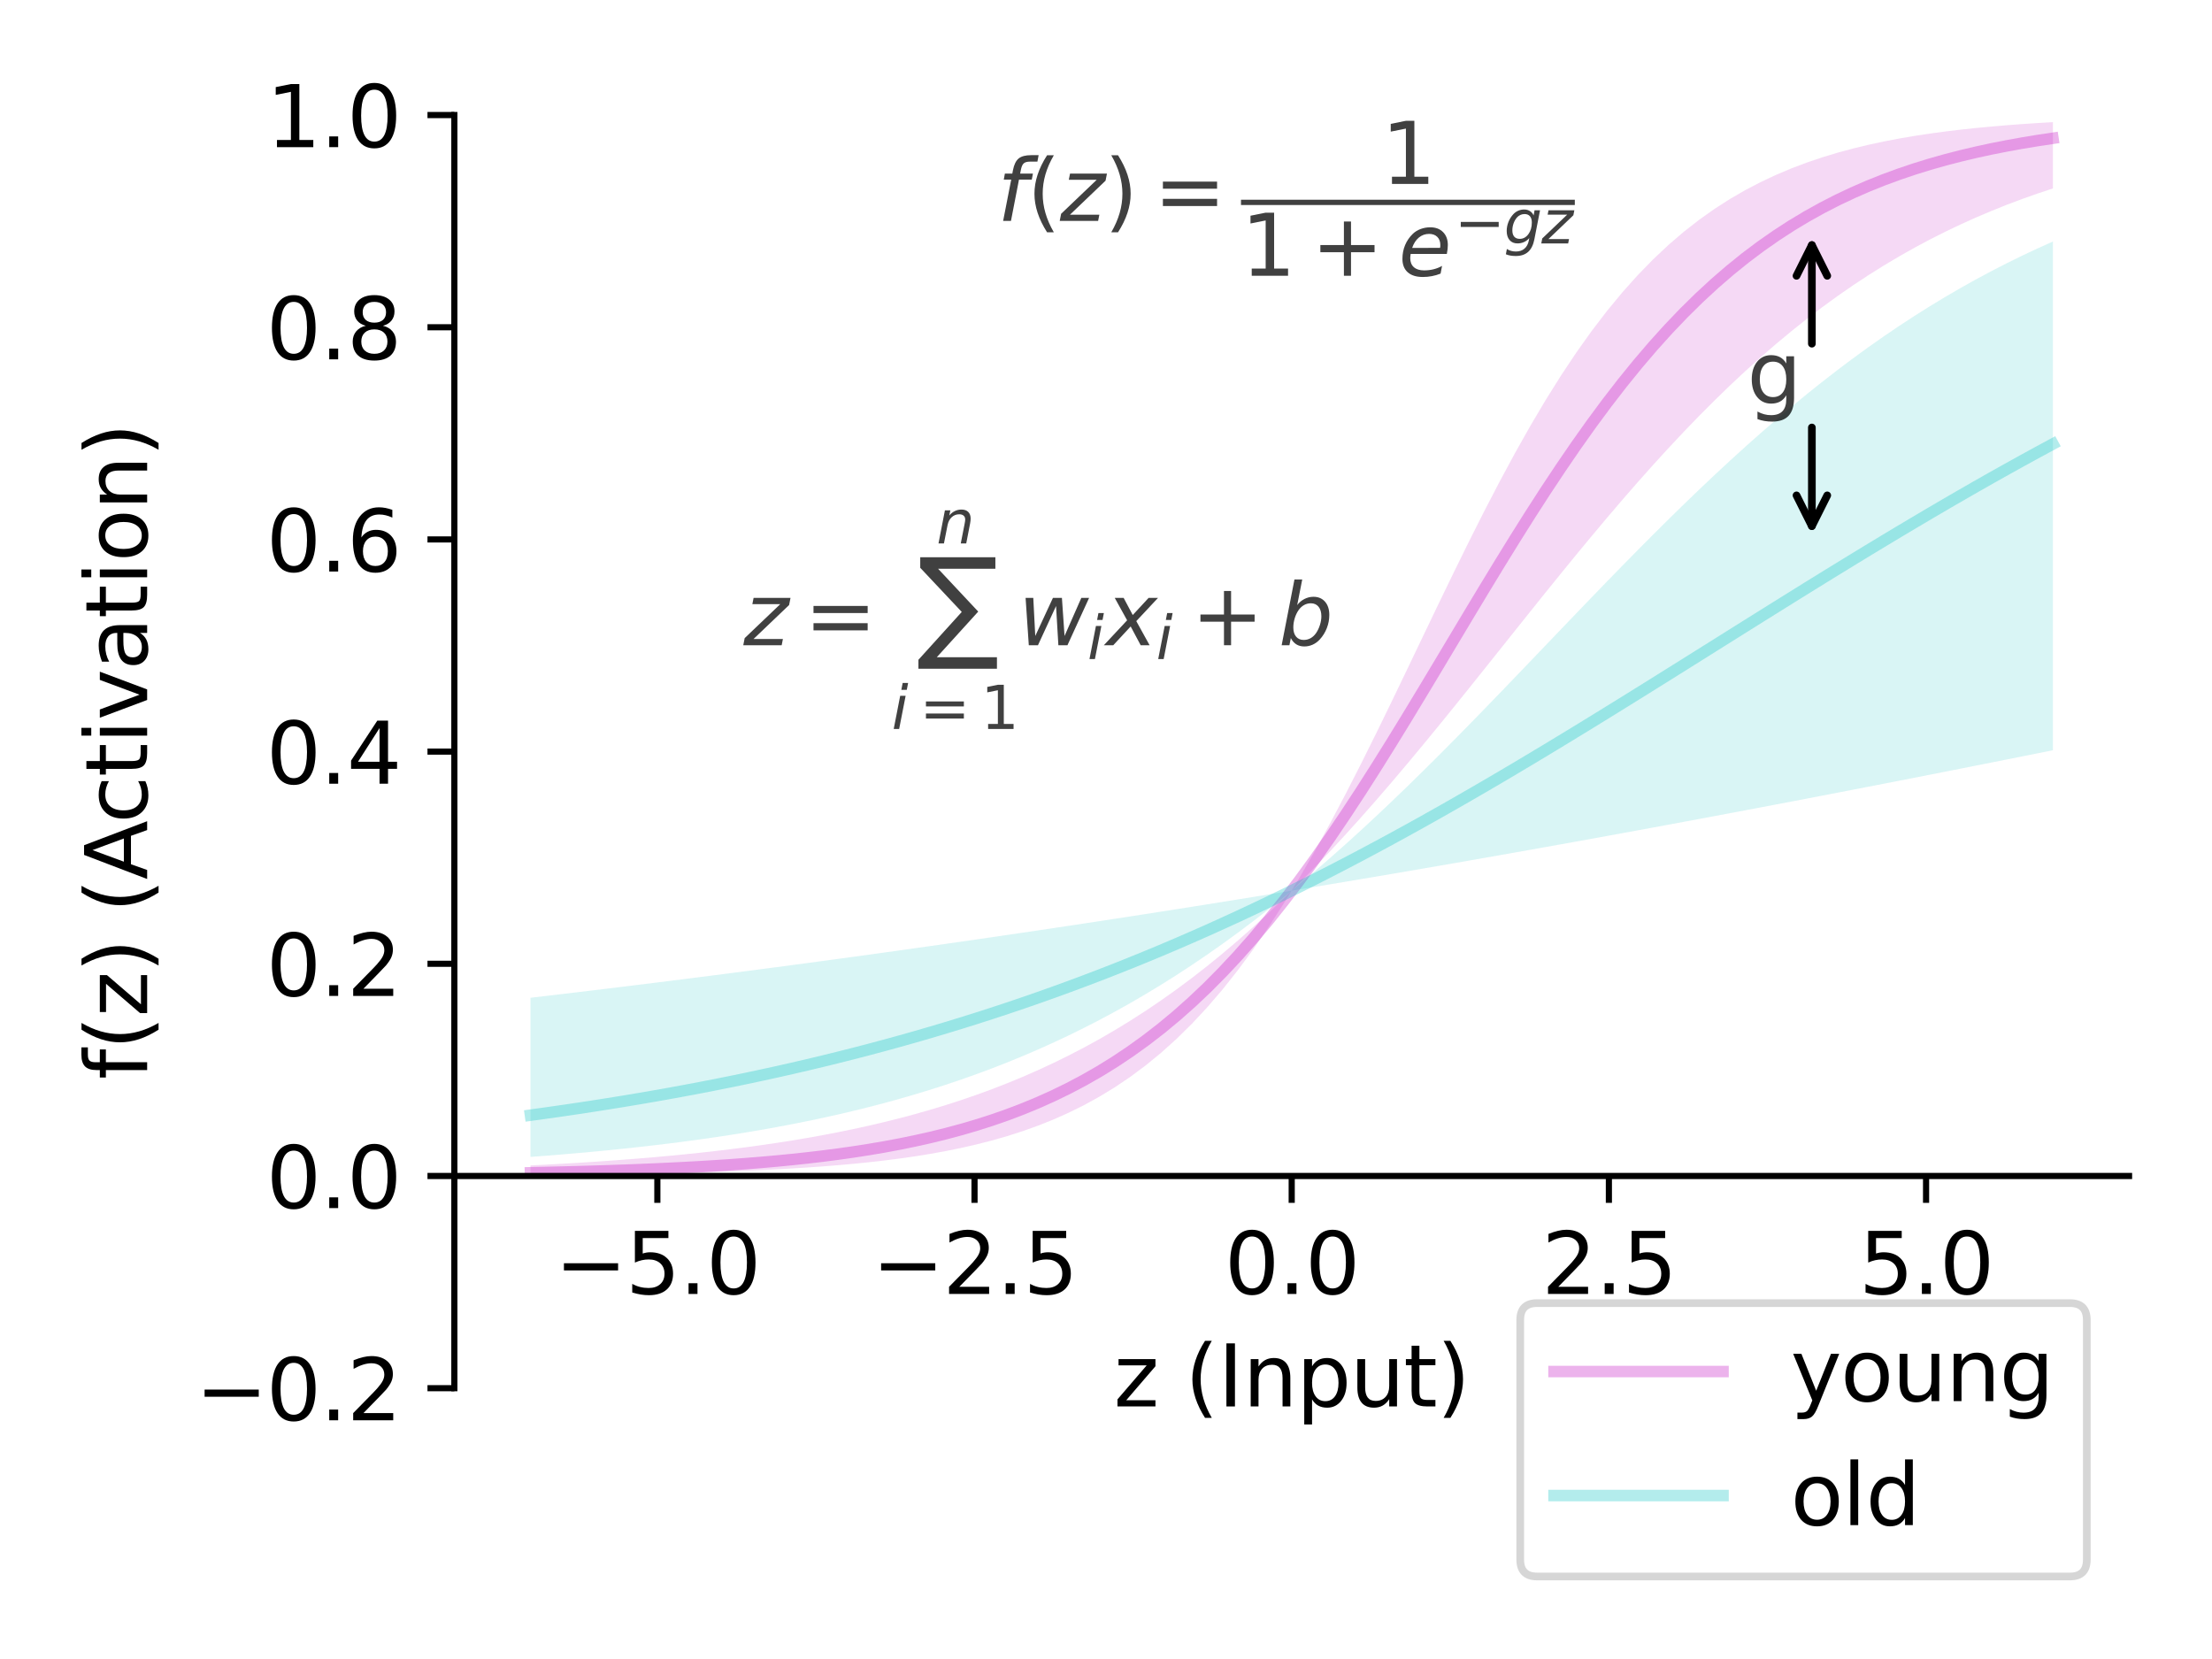 <?xml version="1.0" encoding="utf-8" standalone="no"?>
<!DOCTYPE svg PUBLIC "-//W3C//DTD SVG 1.1//EN"
  "http://www.w3.org/Graphics/SVG/1.1/DTD/svg11.dtd">
<svg xmlns:xlink="http://www.w3.org/1999/xlink" width="288pt" height="216pt" viewBox="0 0 288 216" xmlns="http://www.w3.org/2000/svg" version="1.1">
 <defs>
  <style type="text/css">*{stroke-linejoin: round; stroke-linecap: butt}</style>
 </defs>
 <g id="figure_1">
  <g id="patch_1">
   <path d="M 0 216 
L 288 216 
L 288 0 
L 0 0 
z
" style="fill: #ffffff"/>
  </g>
  <g id="axes_1">
   <g id="patch_2">
    <path d="M 59.157 180.74 
L 277.2 180.74 
L 277.2 14.979 
L 59.157 14.979 
z
" style="fill: #ffffff"/>
   </g>
   <g id="PolyCollection_1">
    <path d="M 69.068 151.739 
L 69.068 151.739 
L 71.07 151.636 
L 73.073 151.526 
L 75.075 151.408 
L 77.077 151.281 
L 79.079 151.144 
L 81.081 150.998 
L 83.084 150.841 
L 85.086 150.673 
L 87.088 150.492 
L 89.09 150.298 
L 91.093 150.091 
L 93.095 149.868 
L 95.097 149.629 
L 97.099 149.374 
L 99.102 149.1 
L 101.104 148.807 
L 103.106 148.493 
L 105.108 148.156 
L 107.11 147.797 
L 109.113 147.412 
L 111.115 147.001 
L 113.117 146.562 
L 115.119 146.093 
L 117.122 145.592 
L 119.124 145.058 
L 121.126 144.488 
L 123.128 143.881 
L 125.131 143.235 
L 127.133 142.546 
L 129.135 141.814 
L 131.137 141.037 
L 133.139 140.211 
L 135.142 139.334 
L 137.144 138.406 
L 139.146 137.422 
L 141.148 136.382 
L 143.151 135.283 
L 145.153 134.122 
L 147.155 132.899 
L 149.157 131.612 
L 151.16 130.258 
L 153.162 128.837 
L 155.164 127.347 
L 157.166 125.788 
L 159.168 124.159 
L 161.171 122.459 
L 163.173 120.69 
L 165.175 118.85 
L 167.177 116.943 
L 169.18 114.967 
L 171.182 112.927 
L 173.184 110.824 
L 175.186 108.66 
L 177.189 106.44 
L 179.191 104.166 
L 181.193 101.844 
L 183.195 99.478 
L 185.197 97.074 
L 187.2 94.636 
L 189.202 92.171 
L 191.204 89.685 
L 193.206 87.183 
L 195.209 84.674 
L 197.211 82.163 
L 199.213 79.657 
L 201.215 77.162 
L 203.218 74.686 
L 205.22 72.234 
L 207.222 69.812 
L 209.224 67.426 
L 211.226 65.081 
L 213.229 62.783 
L 215.231 60.536 
L 217.233 58.343 
L 219.235 56.209 
L 221.238 54.137 
L 223.24 52.129 
L 225.242 50.187 
L 227.244 48.314 
L 229.247 46.509 
L 231.249 44.775 
L 233.251 43.11 
L 235.253 41.516 
L 237.255 39.992 
L 239.258 38.536 
L 241.26 37.149 
L 243.262 35.829 
L 245.264 34.574 
L 247.267 33.382 
L 249.269 32.253 
L 251.271 31.183 
L 253.273 30.172 
L 255.276 29.216 
L 257.278 28.314 
L 259.28 27.463 
L 261.282 26.661 
L 263.284 25.906 
L 265.287 25.197 
L 267.289 24.53 
L 267.289 24.53 
L 267.289 15.904 
L 265.287 16.022 
L 263.284 16.155 
L 261.282 16.305 
L 259.28 16.474 
L 257.278 16.665 
L 255.276 16.879 
L 253.273 17.12 
L 251.271 17.391 
L 249.269 17.695 
L 247.267 18.038 
L 245.264 18.422 
L 243.262 18.853 
L 241.26 19.337 
L 239.258 19.878 
L 237.255 20.485 
L 235.253 21.162 
L 233.251 21.919 
L 231.249 22.763 
L 229.247 23.703 
L 227.244 24.747 
L 225.242 25.906 
L 223.24 27.19 
L 221.238 28.608 
L 219.235 30.172 
L 217.233 31.89 
L 215.231 33.772 
L 213.229 35.829 
L 211.226 38.066 
L 209.224 40.492 
L 207.222 43.11 
L 205.22 45.923 
L 203.218 48.931 
L 201.215 52.129 
L 199.213 55.512 
L 197.211 59.068 
L 195.209 62.783 
L 193.206 66.639 
L 191.204 70.615 
L 189.202 74.686 
L 187.2 78.824 
L 185.197 83 
L 183.195 87.183 
L 181.193 91.344 
L 179.191 95.452 
L 177.189 99.478 
L 175.186 103.398 
L 173.184 107.186 
L 171.182 110.824 
L 169.18 114.294 
L 167.177 117.586 
L 165.175 120.69 
L 163.173 123.6 
L 161.171 126.316 
L 159.168 128.837 
L 157.166 131.168 
L 155.164 133.314 
L 153.162 135.283 
L 151.16 137.082 
L 149.157 138.721 
L 147.155 140.211 
L 145.153 141.56 
L 143.151 142.78 
L 141.148 143.881 
L 139.146 144.872 
L 137.144 145.763 
L 135.142 146.562 
L 133.139 147.278 
L 131.137 147.919 
L 129.135 148.493 
L 127.133 149.004 
L 125.131 149.461 
L 123.128 149.868 
L 121.126 150.231 
L 119.124 150.554 
L 117.122 150.841 
L 115.119 151.097 
L 113.117 151.324 
L 111.115 151.526 
L 109.113 151.705 
L 107.11 151.865 
L 105.108 152.006 
L 103.106 152.131 
L 101.104 152.243 
L 99.102 152.342 
L 97.099 152.429 
L 95.097 152.507 
L 93.095 152.576 
L 91.093 152.637 
L 89.09 152.691 
L 87.088 152.739 
L 85.086 152.782 
L 83.084 152.82 
L 81.081 152.853 
L 79.079 152.883 
L 77.077 152.909 
L 75.075 152.932 
L 73.073 152.953 
L 71.07 152.971 
L 69.068 152.987 
z
" clip-path="url(#p36ad9285e4)" style="fill: #bf00bf; fill-opacity: 0.15"/>
   </g>
   <g id="PolyCollection_2">
    <path d="M 69.068 129.909 
L 69.068 129.909 
L 71.07 129.674 
L 73.073 129.437 
L 75.075 129.199 
L 77.077 128.958 
L 79.079 128.716 
L 81.081 128.471 
L 83.084 128.225 
L 85.086 127.976 
L 87.088 127.726 
L 89.09 127.474 
L 91.093 127.22 
L 93.095 126.964 
L 95.097 126.706 
L 97.099 126.446 
L 99.102 126.184 
L 101.104 125.921 
L 103.106 125.655 
L 105.108 125.387 
L 107.11 125.118 
L 109.113 124.846 
L 111.115 124.573 
L 113.117 124.297 
L 115.119 124.02 
L 117.122 123.741 
L 119.124 123.459 
L 121.126 123.176 
L 123.128 122.891 
L 125.131 122.604 
L 127.133 122.315 
L 129.135 122.023 
L 131.137 121.73 
L 133.139 121.436 
L 135.142 121.139 
L 137.144 120.84 
L 139.146 120.539 
L 141.148 120.236 
L 143.151 119.932 
L 145.153 119.625 
L 147.155 119.317 
L 149.157 119.006 
L 151.16 118.694 
L 153.162 118.38 
L 155.164 118.064 
L 157.166 117.746 
L 159.168 117.426 
L 161.171 117.104 
L 163.173 116.781 
L 165.175 116.455 
L 167.177 116.128 
L 169.18 115.798 
L 171.182 115.467 
L 173.184 115.135 
L 175.186 114.8 
L 177.189 114.463 
L 179.191 114.125 
L 181.193 113.785 
L 183.195 113.443 
L 185.197 113.099 
L 187.2 112.754 
L 189.202 112.407 
L 191.204 112.058 
L 193.206 111.707 
L 195.209 111.355 
L 197.211 111.001 
L 199.213 110.646 
L 201.215 110.288 
L 203.218 109.929 
L 205.22 109.569 
L 207.222 109.206 
L 209.224 108.843 
L 211.226 108.477 
L 213.229 108.11 
L 215.231 107.742 
L 217.233 107.371 
L 219.235 107 
L 221.238 106.627 
L 223.24 106.252 
L 225.242 105.876 
L 227.244 105.499 
L 229.247 105.12 
L 231.249 104.739 
L 233.251 104.358 
L 235.253 103.975 
L 237.255 103.59 
L 239.258 103.204 
L 241.26 102.817 
L 243.262 102.429 
L 245.264 102.04 
L 247.267 101.649 
L 249.269 101.257 
L 251.271 100.864 
L 253.273 100.469 
L 255.276 100.074 
L 257.278 99.677 
L 259.28 99.28 
L 261.282 98.881 
L 263.284 98.481 
L 265.287 98.08 
L 267.289 97.678 
L 267.289 97.678 
L 267.289 31.445 
L 265.287 32.345 
L 263.284 33.286 
L 261.282 34.27 
L 259.28 35.298 
L 257.278 36.371 
L 255.276 37.49 
L 253.273 38.655 
L 251.271 39.868 
L 249.269 41.128 
L 247.267 42.437 
L 245.264 43.795 
L 243.262 45.202 
L 241.26 46.657 
L 239.258 48.161 
L 237.255 49.713 
L 235.253 51.312 
L 233.251 52.958 
L 231.249 54.649 
L 229.247 56.385 
L 227.244 58.163 
L 225.242 59.982 
L 223.24 61.84 
L 221.238 63.735 
L 219.235 65.663 
L 217.233 67.623 
L 215.231 69.611 
L 213.229 71.625 
L 211.226 73.661 
L 209.224 75.715 
L 207.222 77.785 
L 205.22 79.865 
L 203.218 81.954 
L 201.215 84.046 
L 199.213 86.139 
L 197.211 88.227 
L 195.209 90.308 
L 193.206 92.377 
L 191.204 94.432 
L 189.202 96.467 
L 187.2 98.481 
L 185.197 100.469 
L 183.195 102.429 
L 181.193 104.358 
L 179.191 106.252 
L 177.189 108.11 
L 175.186 109.929 
L 173.184 111.707 
L 171.182 113.443 
L 169.18 115.135 
L 167.177 116.781 
L 165.175 118.38 
L 163.173 119.932 
L 161.171 121.436 
L 159.168 122.891 
L 157.166 124.297 
L 155.164 125.655 
L 153.162 126.964 
L 151.16 128.225 
L 149.157 129.437 
L 147.155 130.603 
L 145.153 131.722 
L 143.151 132.795 
L 141.148 133.823 
L 139.146 134.807 
L 137.144 135.748 
L 135.142 136.647 
L 133.139 137.506 
L 131.137 138.326 
L 129.135 139.107 
L 127.133 139.852 
L 125.131 140.561 
L 123.128 141.235 
L 121.126 141.877 
L 119.124 142.487 
L 117.122 143.066 
L 115.119 143.617 
L 113.117 144.139 
L 111.115 144.634 
L 109.113 145.104 
L 107.11 145.549 
L 105.108 145.971 
L 103.106 146.37 
L 101.104 146.749 
L 99.102 147.107 
L 97.099 147.445 
L 95.097 147.766 
L 93.095 148.069 
L 91.093 148.355 
L 89.09 148.626 
L 87.088 148.882 
L 85.086 149.123 
L 83.084 149.352 
L 81.081 149.567 
L 79.079 149.771 
L 77.077 149.963 
L 75.075 150.144 
L 73.073 150.315 
L 71.07 150.477 
L 69.068 150.629 
z
" clip-path="url(#p36ad9285e4)" style="fill: #00bfbf; fill-opacity: 0.15"/>
   </g>
   <g id="matplotlib.axis_1">
    <g id="xtick_1">
     <g id="line2d_1">
      <defs>
       <path id="mc93c0967cf" d="M 0 0 
L 0 3.5 
" style="stroke: #000000; stroke-width: 0.8"/>
      </defs>
      <g>
       <use xlink:href="#mc93c0967cf" x="85.586" y="153.113" style="stroke: #000000; stroke-width: 0.8"/>
      </g>
     </g>
     <g id="text_1">
      <!-- −5.0 -->
      <g transform="translate(72.231 168.472) scale(0.11 -0.11)">
       <defs>
        <path id="DejaVuSans-2212" d="M 678 2272 
L 4684 2272 
L 4684 1741 
L 678 1741 
L 678 2272 
z
" transform="scale(0.016)"/>
        <path id="DejaVuSans-35" d="M 691 4666 
L 3169 4666 
L 3169 4134 
L 1269 4134 
L 1269 2991 
Q 1406 3038 1543 3061 
Q 1681 3084 1819 3084 
Q 2600 3084 3056 2656 
Q 3513 2228 3513 1497 
Q 3513 744 3044 326 
Q 2575 -91 1722 -91 
Q 1428 -91 1123 -41 
Q 819 9 494 109 
L 494 744 
Q 775 591 1075 516 
Q 1375 441 1709 441 
Q 2250 441 2565 725 
Q 2881 1009 2881 1497 
Q 2881 1984 2565 2268 
Q 2250 2553 1709 2553 
Q 1456 2553 1204 2497 
Q 953 2441 691 2322 
L 691 4666 
z
" transform="scale(0.016)"/>
        <path id="DejaVuSans-2e" d="M 684 794 
L 1344 794 
L 1344 0 
L 684 0 
L 684 794 
z
" transform="scale(0.016)"/>
        <path id="DejaVuSans-30" d="M 2034 4250 
Q 1547 4250 1301 3770 
Q 1056 3291 1056 2328 
Q 1056 1369 1301 889 
Q 1547 409 2034 409 
Q 2525 409 2770 889 
Q 3016 1369 3016 2328 
Q 3016 3291 2770 3770 
Q 2525 4250 2034 4250 
z
M 2034 4750 
Q 2819 4750 3233 4129 
Q 3647 3509 3647 2328 
Q 3647 1150 3233 529 
Q 2819 -91 2034 -91 
Q 1250 -91 836 529 
Q 422 1150 422 2328 
Q 422 3509 836 4129 
Q 1250 4750 2034 4750 
z
" transform="scale(0.016)"/>
       </defs>
       <use xlink:href="#DejaVuSans-2212"/>
       <use xlink:href="#DejaVuSans-35" x="83.789"/>
       <use xlink:href="#DejaVuSans-2e" x="147.412"/>
       <use xlink:href="#DejaVuSans-30" x="179.199"/>
      </g>
     </g>
    </g>
    <g id="xtick_2">
     <g id="line2d_2">
      <g>
       <use xlink:href="#mc93c0967cf" x="126.882" y="153.113" style="stroke: #000000; stroke-width: 0.8"/>
      </g>
     </g>
     <g id="text_2">
      <!-- −2.5 -->
      <g transform="translate(113.527 168.472) scale(0.11 -0.11)">
       <defs>
        <path id="DejaVuSans-32" d="M 1228 531 
L 3431 531 
L 3431 0 
L 469 0 
L 469 531 
Q 828 903 1448 1529 
Q 2069 2156 2228 2338 
Q 2531 2678 2651 2914 
Q 2772 3150 2772 3378 
Q 2772 3750 2511 3984 
Q 2250 4219 1831 4219 
Q 1534 4219 1204 4116 
Q 875 4013 500 3803 
L 500 4441 
Q 881 4594 1212 4672 
Q 1544 4750 1819 4750 
Q 2544 4750 2975 4387 
Q 3406 4025 3406 3419 
Q 3406 3131 3298 2873 
Q 3191 2616 2906 2266 
Q 2828 2175 2409 1742 
Q 1991 1309 1228 531 
z
" transform="scale(0.016)"/>
       </defs>
       <use xlink:href="#DejaVuSans-2212"/>
       <use xlink:href="#DejaVuSans-32" x="83.789"/>
       <use xlink:href="#DejaVuSans-2e" x="147.412"/>
       <use xlink:href="#DejaVuSans-35" x="179.199"/>
      </g>
     </g>
    </g>
    <g id="xtick_3">
     <g id="line2d_3">
      <g>
       <use xlink:href="#mc93c0967cf" x="168.179" y="153.113" style="stroke: #000000; stroke-width: 0.8"/>
      </g>
     </g>
     <g id="text_3">
      <!-- 0.0 -->
      <g transform="translate(159.432 168.472) scale(0.11 -0.11)">
       <use xlink:href="#DejaVuSans-30"/>
       <use xlink:href="#DejaVuSans-2e" x="63.623"/>
       <use xlink:href="#DejaVuSans-30" x="95.41"/>
      </g>
     </g>
    </g>
    <g id="xtick_4">
     <g id="line2d_4">
      <g>
       <use xlink:href="#mc93c0967cf" x="209.475" y="153.113" style="stroke: #000000; stroke-width: 0.8"/>
      </g>
     </g>
     <g id="text_4">
      <!-- 2.5 -->
      <g transform="translate(200.728 168.472) scale(0.11 -0.11)">
       <use xlink:href="#DejaVuSans-32"/>
       <use xlink:href="#DejaVuSans-2e" x="63.623"/>
       <use xlink:href="#DejaVuSans-35" x="95.41"/>
      </g>
     </g>
    </g>
    <g id="xtick_5">
     <g id="line2d_5">
      <g>
       <use xlink:href="#mc93c0967cf" x="250.771" y="153.113" style="stroke: #000000; stroke-width: 0.8"/>
      </g>
     </g>
     <g id="text_5">
      <!-- 5.0 -->
      <g transform="translate(242.024 168.472) scale(0.11 -0.11)">
       <use xlink:href="#DejaVuSans-35"/>
       <use xlink:href="#DejaVuSans-2e" x="63.623"/>
       <use xlink:href="#DejaVuSans-30" x="95.41"/>
      </g>
     </g>
    </g>
    <g id="text_6">
     <!-- z (Input) -->
     <g transform="translate(145.011 183.118) scale(0.11 -0.11)">
      <defs>
       <path id="DejaVuSans-7a" d="M 353 3500 
L 3084 3500 
L 3084 2975 
L 922 459 
L 3084 459 
L 3084 0 
L 275 0 
L 275 525 
L 2438 3041 
L 353 3041 
L 353 3500 
z
" transform="scale(0.016)"/>
       <path id="DejaVuSans-20" transform="scale(0.016)"/>
       <path id="DejaVuSans-28" d="M 1984 4856 
Q 1566 4138 1362 3434 
Q 1159 2731 1159 2009 
Q 1159 1288 1364 580 
Q 1569 -128 1984 -844 
L 1484 -844 
Q 1016 -109 783 600 
Q 550 1309 550 2009 
Q 550 2706 781 3412 
Q 1013 4119 1484 4856 
L 1984 4856 
z
" transform="scale(0.016)"/>
       <path id="DejaVuSans-49" d="M 628 4666 
L 1259 4666 
L 1259 0 
L 628 0 
L 628 4666 
z
" transform="scale(0.016)"/>
       <path id="DejaVuSans-6e" d="M 3513 2113 
L 3513 0 
L 2938 0 
L 2938 2094 
Q 2938 2591 2744 2837 
Q 2550 3084 2163 3084 
Q 1697 3084 1428 2787 
Q 1159 2491 1159 1978 
L 1159 0 
L 581 0 
L 581 3500 
L 1159 3500 
L 1159 2956 
Q 1366 3272 1645 3428 
Q 1925 3584 2291 3584 
Q 2894 3584 3203 3211 
Q 3513 2838 3513 2113 
z
" transform="scale(0.016)"/>
       <path id="DejaVuSans-70" d="M 1159 525 
L 1159 -1331 
L 581 -1331 
L 581 3500 
L 1159 3500 
L 1159 2969 
Q 1341 3281 1617 3432 
Q 1894 3584 2278 3584 
Q 2916 3584 3314 3078 
Q 3713 2572 3713 1747 
Q 3713 922 3314 415 
Q 2916 -91 2278 -91 
Q 1894 -91 1617 61 
Q 1341 213 1159 525 
z
M 3116 1747 
Q 3116 2381 2855 2742 
Q 2594 3103 2138 3103 
Q 1681 3103 1420 2742 
Q 1159 2381 1159 1747 
Q 1159 1113 1420 752 
Q 1681 391 2138 391 
Q 2594 391 2855 752 
Q 3116 1113 3116 1747 
z
" transform="scale(0.016)"/>
       <path id="DejaVuSans-75" d="M 544 1381 
L 544 3500 
L 1119 3500 
L 1119 1403 
Q 1119 906 1312 657 
Q 1506 409 1894 409 
Q 2359 409 2629 706 
Q 2900 1003 2900 1516 
L 2900 3500 
L 3475 3500 
L 3475 0 
L 2900 0 
L 2900 538 
Q 2691 219 2414 64 
Q 2138 -91 1772 -91 
Q 1169 -91 856 284 
Q 544 659 544 1381 
z
M 1991 3584 
L 1991 3584 
z
" transform="scale(0.016)"/>
       <path id="DejaVuSans-74" d="M 1172 4494 
L 1172 3500 
L 2356 3500 
L 2356 3053 
L 1172 3053 
L 1172 1153 
Q 1172 725 1289 603 
Q 1406 481 1766 481 
L 2356 481 
L 2356 0 
L 1766 0 
Q 1100 0 847 248 
Q 594 497 594 1153 
L 594 3053 
L 172 3053 
L 172 3500 
L 594 3500 
L 594 4494 
L 1172 4494 
z
" transform="scale(0.016)"/>
       <path id="DejaVuSans-29" d="M 513 4856 
L 1013 4856 
Q 1481 4119 1714 3412 
Q 1947 2706 1947 2009 
Q 1947 1309 1714 600 
Q 1481 -109 1013 -844 
L 513 -844 
Q 928 -128 1133 580 
Q 1338 1288 1338 2009 
Q 1338 2731 1133 3434 
Q 928 4138 513 4856 
z
" transform="scale(0.016)"/>
      </defs>
      <use xlink:href="#DejaVuSans-7a"/>
      <use xlink:href="#DejaVuSans-20" x="52.49"/>
      <use xlink:href="#DejaVuSans-28" x="84.277"/>
      <use xlink:href="#DejaVuSans-49" x="123.291"/>
      <use xlink:href="#DejaVuSans-6e" x="152.783"/>
      <use xlink:href="#DejaVuSans-70" x="216.162"/>
      <use xlink:href="#DejaVuSans-75" x="279.639"/>
      <use xlink:href="#DejaVuSans-74" x="343.018"/>
      <use xlink:href="#DejaVuSans-29" x="382.227"/>
     </g>
    </g>
   </g>
   <g id="matplotlib.axis_2">
    <g id="ytick_1">
     <g id="line2d_6">
      <defs>
       <path id="mfae9952bb8" d="M 0 0 
L -3.5 0 
" style="stroke: #000000; stroke-width: 0.8"/>
      </defs>
      <g>
       <use xlink:href="#mfae9952bb8" x="59.157" y="180.74" style="stroke: #000000; stroke-width: 0.8"/>
      </g>
     </g>
     <g id="text_7">
      <!-- −0.2 -->
      <g transform="translate(25.446 184.919) scale(0.11 -0.11)">
       <use xlink:href="#DejaVuSans-2212"/>
       <use xlink:href="#DejaVuSans-30" x="83.789"/>
       <use xlink:href="#DejaVuSans-2e" x="147.412"/>
       <use xlink:href="#DejaVuSans-32" x="179.199"/>
      </g>
     </g>
    </g>
    <g id="ytick_2">
     <g id="line2d_7">
      <g>
       <use xlink:href="#mfae9952bb8" x="59.157" y="153.113" style="stroke: #000000; stroke-width: 0.8"/>
      </g>
     </g>
     <g id="text_8">
      <!-- 0.0 -->
      <g transform="translate(34.664 157.292) scale(0.11 -0.11)">
       <use xlink:href="#DejaVuSans-30"/>
       <use xlink:href="#DejaVuSans-2e" x="63.623"/>
       <use xlink:href="#DejaVuSans-30" x="95.41"/>
      </g>
     </g>
    </g>
    <g id="ytick_3">
     <g id="line2d_8">
      <g>
       <use xlink:href="#mfae9952bb8" x="59.157" y="125.486" style="stroke: #000000; stroke-width: 0.8"/>
      </g>
     </g>
     <g id="text_9">
      <!-- 0.2 -->
      <g transform="translate(34.664 129.666) scale(0.11 -0.11)">
       <use xlink:href="#DejaVuSans-30"/>
       <use xlink:href="#DejaVuSans-2e" x="63.623"/>
       <use xlink:href="#DejaVuSans-32" x="95.41"/>
      </g>
     </g>
    </g>
    <g id="ytick_4">
     <g id="line2d_9">
      <g>
       <use xlink:href="#mfae9952bb8" x="59.157" y="97.86" style="stroke: #000000; stroke-width: 0.8"/>
      </g>
     </g>
     <g id="text_10">
      <!-- 0.4 -->
      <g transform="translate(34.664 102.039) scale(0.11 -0.11)">
       <defs>
        <path id="DejaVuSans-34" d="M 2419 4116 
L 825 1625 
L 2419 1625 
L 2419 4116 
z
M 2253 4666 
L 3047 4666 
L 3047 1625 
L 3713 1625 
L 3713 1100 
L 3047 1100 
L 3047 0 
L 2419 0 
L 2419 1100 
L 313 1100 
L 313 1709 
L 2253 4666 
z
" transform="scale(0.016)"/>
       </defs>
       <use xlink:href="#DejaVuSans-30"/>
       <use xlink:href="#DejaVuSans-2e" x="63.623"/>
       <use xlink:href="#DejaVuSans-34" x="95.41"/>
      </g>
     </g>
    </g>
    <g id="ytick_5">
     <g id="line2d_10">
      <g>
       <use xlink:href="#mfae9952bb8" x="59.157" y="70.233" style="stroke: #000000; stroke-width: 0.8"/>
      </g>
     </g>
     <g id="text_11">
      <!-- 0.6 -->
      <g transform="translate(34.664 74.412) scale(0.11 -0.11)">
       <defs>
        <path id="DejaVuSans-36" d="M 2113 2584 
Q 1688 2584 1439 2293 
Q 1191 2003 1191 1497 
Q 1191 994 1439 701 
Q 1688 409 2113 409 
Q 2538 409 2786 701 
Q 3034 994 3034 1497 
Q 3034 2003 2786 2293 
Q 2538 2584 2113 2584 
z
M 3366 4563 
L 3366 3988 
Q 3128 4100 2886 4159 
Q 2644 4219 2406 4219 
Q 1781 4219 1451 3797 
Q 1122 3375 1075 2522 
Q 1259 2794 1537 2939 
Q 1816 3084 2150 3084 
Q 2853 3084 3261 2657 
Q 3669 2231 3669 1497 
Q 3669 778 3244 343 
Q 2819 -91 2113 -91 
Q 1303 -91 875 529 
Q 447 1150 447 2328 
Q 447 3434 972 4092 
Q 1497 4750 2381 4750 
Q 2619 4750 2861 4703 
Q 3103 4656 3366 4563 
z
" transform="scale(0.016)"/>
       </defs>
       <use xlink:href="#DejaVuSans-30"/>
       <use xlink:href="#DejaVuSans-2e" x="63.623"/>
       <use xlink:href="#DejaVuSans-36" x="95.41"/>
      </g>
     </g>
    </g>
    <g id="ytick_6">
     <g id="line2d_11">
      <g>
       <use xlink:href="#mfae9952bb8" x="59.157" y="42.606" style="stroke: #000000; stroke-width: 0.8"/>
      </g>
     </g>
     <g id="text_12">
      <!-- 0.8 -->
      <g transform="translate(34.664 46.785) scale(0.11 -0.11)">
       <defs>
        <path id="DejaVuSans-38" d="M 2034 2216 
Q 1584 2216 1326 1975 
Q 1069 1734 1069 1313 
Q 1069 891 1326 650 
Q 1584 409 2034 409 
Q 2484 409 2743 651 
Q 3003 894 3003 1313 
Q 3003 1734 2745 1975 
Q 2488 2216 2034 2216 
z
M 1403 2484 
Q 997 2584 770 2862 
Q 544 3141 544 3541 
Q 544 4100 942 4425 
Q 1341 4750 2034 4750 
Q 2731 4750 3128 4425 
Q 3525 4100 3525 3541 
Q 3525 3141 3298 2862 
Q 3072 2584 2669 2484 
Q 3125 2378 3379 2068 
Q 3634 1759 3634 1313 
Q 3634 634 3220 271 
Q 2806 -91 2034 -91 
Q 1263 -91 848 271 
Q 434 634 434 1313 
Q 434 1759 690 2068 
Q 947 2378 1403 2484 
z
M 1172 3481 
Q 1172 3119 1398 2916 
Q 1625 2713 2034 2713 
Q 2441 2713 2670 2916 
Q 2900 3119 2900 3481 
Q 2900 3844 2670 4047 
Q 2441 4250 2034 4250 
Q 1625 4250 1398 4047 
Q 1172 3844 1172 3481 
z
" transform="scale(0.016)"/>
       </defs>
       <use xlink:href="#DejaVuSans-30"/>
       <use xlink:href="#DejaVuSans-2e" x="63.623"/>
       <use xlink:href="#DejaVuSans-38" x="95.41"/>
      </g>
     </g>
    </g>
    <g id="ytick_7">
     <g id="line2d_12">
      <g>
       <use xlink:href="#mfae9952bb8" x="59.157" y="14.979" style="stroke: #000000; stroke-width: 0.8"/>
      </g>
     </g>
     <g id="text_13">
      <!-- 1.0 -->
      <g transform="translate(34.664 19.158) scale(0.11 -0.11)">
       <defs>
        <path id="DejaVuSans-31" d="M 794 531 
L 1825 531 
L 1825 4091 
L 703 3866 
L 703 4441 
L 1819 4666 
L 2450 4666 
L 2450 531 
L 3481 531 
L 3481 0 
L 794 0 
L 794 531 
z
" transform="scale(0.016)"/>
       </defs>
       <use xlink:href="#DejaVuSans-31"/>
       <use xlink:href="#DejaVuSans-2e" x="63.623"/>
       <use xlink:href="#DejaVuSans-30" x="95.41"/>
      </g>
     </g>
    </g>
    <g id="text_14">
     <!-- f(z) (Activation) -->
     <g transform="translate(19.158 140.549) rotate(-90) scale(0.11 -0.11)">
      <defs>
       <path id="DejaVuSans-66" d="M 2375 4863 
L 2375 4384 
L 1825 4384 
Q 1516 4384 1395 4259 
Q 1275 4134 1275 3809 
L 1275 3500 
L 2222 3500 
L 2222 3053 
L 1275 3053 
L 1275 0 
L 697 0 
L 697 3053 
L 147 3053 
L 147 3500 
L 697 3500 
L 697 3744 
Q 697 4328 969 4595 
Q 1241 4863 1831 4863 
L 2375 4863 
z
" transform="scale(0.016)"/>
       <path id="DejaVuSans-41" d="M 2188 4044 
L 1331 1722 
L 3047 1722 
L 2188 4044 
z
M 1831 4666 
L 2547 4666 
L 4325 0 
L 3669 0 
L 3244 1197 
L 1141 1197 
L 716 0 
L 50 0 
L 1831 4666 
z
" transform="scale(0.016)"/>
       <path id="DejaVuSans-63" d="M 3122 3366 
L 3122 2828 
Q 2878 2963 2633 3030 
Q 2388 3097 2138 3097 
Q 1578 3097 1268 2742 
Q 959 2388 959 1747 
Q 959 1106 1268 751 
Q 1578 397 2138 397 
Q 2388 397 2633 464 
Q 2878 531 3122 666 
L 3122 134 
Q 2881 22 2623 -34 
Q 2366 -91 2075 -91 
Q 1284 -91 818 406 
Q 353 903 353 1747 
Q 353 2603 823 3093 
Q 1294 3584 2113 3584 
Q 2378 3584 2631 3529 
Q 2884 3475 3122 3366 
z
" transform="scale(0.016)"/>
       <path id="DejaVuSans-69" d="M 603 3500 
L 1178 3500 
L 1178 0 
L 603 0 
L 603 3500 
z
M 603 4863 
L 1178 4863 
L 1178 4134 
L 603 4134 
L 603 4863 
z
" transform="scale(0.016)"/>
       <path id="DejaVuSans-76" d="M 191 3500 
L 800 3500 
L 1894 563 
L 2988 3500 
L 3597 3500 
L 2284 0 
L 1503 0 
L 191 3500 
z
" transform="scale(0.016)"/>
       <path id="DejaVuSans-61" d="M 2194 1759 
Q 1497 1759 1228 1600 
Q 959 1441 959 1056 
Q 959 750 1161 570 
Q 1363 391 1709 391 
Q 2188 391 2477 730 
Q 2766 1069 2766 1631 
L 2766 1759 
L 2194 1759 
z
M 3341 1997 
L 3341 0 
L 2766 0 
L 2766 531 
Q 2569 213 2275 61 
Q 1981 -91 1556 -91 
Q 1019 -91 701 211 
Q 384 513 384 1019 
Q 384 1609 779 1909 
Q 1175 2209 1959 2209 
L 2766 2209 
L 2766 2266 
Q 2766 2663 2505 2880 
Q 2244 3097 1772 3097 
Q 1472 3097 1187 3025 
Q 903 2953 641 2809 
L 641 3341 
Q 956 3463 1253 3523 
Q 1550 3584 1831 3584 
Q 2591 3584 2966 3190 
Q 3341 2797 3341 1997 
z
" transform="scale(0.016)"/>
       <path id="DejaVuSans-6f" d="M 1959 3097 
Q 1497 3097 1228 2736 
Q 959 2375 959 1747 
Q 959 1119 1226 758 
Q 1494 397 1959 397 
Q 2419 397 2687 759 
Q 2956 1122 2956 1747 
Q 2956 2369 2687 2733 
Q 2419 3097 1959 3097 
z
M 1959 3584 
Q 2709 3584 3137 3096 
Q 3566 2609 3566 1747 
Q 3566 888 3137 398 
Q 2709 -91 1959 -91 
Q 1206 -91 779 398 
Q 353 888 353 1747 
Q 353 2609 779 3096 
Q 1206 3584 1959 3584 
z
" transform="scale(0.016)"/>
      </defs>
      <use xlink:href="#DejaVuSans-66"/>
      <use xlink:href="#DejaVuSans-28" x="35.205"/>
      <use xlink:href="#DejaVuSans-7a" x="74.219"/>
      <use xlink:href="#DejaVuSans-29" x="126.709"/>
      <use xlink:href="#DejaVuSans-20" x="165.723"/>
      <use xlink:href="#DejaVuSans-28" x="197.51"/>
      <use xlink:href="#DejaVuSans-41" x="236.523"/>
      <use xlink:href="#DejaVuSans-63" x="303.182"/>
      <use xlink:href="#DejaVuSans-74" x="358.162"/>
      <use xlink:href="#DejaVuSans-69" x="397.371"/>
      <use xlink:href="#DejaVuSans-76" x="425.154"/>
      <use xlink:href="#DejaVuSans-61" x="484.334"/>
      <use xlink:href="#DejaVuSans-74" x="545.613"/>
      <use xlink:href="#DejaVuSans-69" x="584.822"/>
      <use xlink:href="#DejaVuSans-6f" x="612.605"/>
      <use xlink:href="#DejaVuSans-6e" x="673.787"/>
      <use xlink:href="#DejaVuSans-29" x="737.166"/>
     </g>
    </g>
   </g>
   <g id="line2d_13">
    <path d="M 69.068 152.696 
L 71.07 152.654 
L 73.073 152.607 
L 75.075 152.556 
L 77.077 152.5 
L 79.079 152.437 
L 81.081 152.369 
L 83.084 152.294 
L 85.086 152.211 
L 87.088 152.12 
L 89.09 152.019 
L 91.093 151.909 
L 93.095 151.787 
L 95.097 151.654 
L 97.099 151.507 
L 99.102 151.345 
L 101.104 151.168 
L 103.106 150.973 
L 105.108 150.758 
L 107.11 150.523 
L 109.113 150.265 
L 111.115 149.981 
L 113.117 149.67 
L 115.119 149.329 
L 117.122 148.956 
L 119.124 148.546 
L 121.126 148.098 
L 123.128 147.608 
L 125.131 147.072 
L 127.133 146.486 
L 129.135 145.847 
L 131.137 145.15 
L 133.139 144.39 
L 135.142 143.563 
L 137.144 142.664 
L 139.146 141.688 
L 141.148 140.63 
L 143.151 139.484 
L 145.153 138.246 
L 147.155 136.909 
L 149.157 135.47 
L 151.16 133.923 
L 153.162 132.264 
L 155.164 130.488 
L 157.166 128.594 
L 159.168 126.576 
L 161.171 124.435 
L 163.173 122.169 
L 165.175 119.779 
L 167.177 117.265 
L 169.18 114.632 
L 171.182 111.883 
L 173.184 109.025 
L 175.186 106.064 
L 177.189 103.011 
L 179.191 99.876 
L 181.193 96.67 
L 183.195 93.407 
L 185.197 90.1 
L 187.2 86.766 
L 189.202 83.418 
L 191.204 80.074 
L 193.206 76.748 
L 195.209 73.456 
L 197.211 70.213 
L 199.213 67.032 
L 201.215 63.926 
L 203.218 60.907 
L 205.22 57.984 
L 207.222 55.165 
L 209.224 52.459 
L 211.226 49.87 
L 213.229 47.403 
L 215.231 45.059 
L 217.233 42.84 
L 219.235 40.745 
L 221.238 38.774 
L 223.24 36.924 
L 225.242 35.193 
L 227.244 33.576 
L 229.247 32.07 
L 231.249 30.67 
L 233.251 29.371 
L 235.253 28.168 
L 237.255 27.056 
L 239.258 26.029 
L 241.26 25.083 
L 243.262 24.211 
L 245.264 23.41 
L 247.267 22.674 
L 249.269 21.999 
L 251.271 21.381 
L 253.273 20.814 
L 255.276 20.296 
L 257.278 19.821 
L 259.28 19.388 
L 261.282 18.993 
L 263.284 18.631 
L 265.287 18.302 
L 267.289 18.002 
" clip-path="url(#p36ad9285e4)" style="fill: none; stroke: #bf00bf; stroke-opacity: 0.3; stroke-width: 1.5; stroke-linecap: square"/>
   </g>
   <g id="line2d_14">
    <path d="M 69.068 145.195 
L 71.07 144.919 
L 73.073 144.634 
L 75.075 144.34 
L 77.077 144.037 
L 79.079 143.723 
L 81.081 143.4 
L 83.084 143.066 
L 85.086 142.722 
L 87.088 142.368 
L 89.09 142.002 
L 91.093 141.624 
L 93.095 141.235 
L 95.097 140.835 
L 97.099 140.422 
L 99.102 139.996 
L 101.104 139.558 
L 103.106 139.107 
L 105.108 138.643 
L 107.11 138.165 
L 109.113 137.673 
L 111.115 137.167 
L 113.117 136.647 
L 115.119 136.113 
L 117.122 135.563 
L 119.124 134.998 
L 121.126 134.418 
L 123.128 133.823 
L 125.131 133.211 
L 127.133 132.584 
L 129.135 131.94 
L 131.137 131.28 
L 133.139 130.603 
L 135.142 129.909 
L 137.144 129.199 
L 139.146 128.471 
L 141.148 127.726 
L 143.151 126.964 
L 145.153 126.184 
L 147.155 125.387 
L 149.157 124.573 
L 151.16 123.741 
L 153.162 122.891 
L 155.164 122.023 
L 157.166 121.139 
L 159.168 120.236 
L 161.171 119.317 
L 163.173 118.38 
L 165.175 117.426 
L 167.177 116.455 
L 169.18 115.467 
L 171.182 114.463 
L 173.184 113.443 
L 175.186 112.407 
L 177.189 111.355 
L 179.191 110.288 
L 181.193 109.206 
L 183.195 108.11 
L 185.197 107 
L 187.2 105.876 
L 189.202 104.739 
L 191.204 103.59 
L 193.206 102.429 
L 195.209 101.257 
L 197.211 100.074 
L 199.213 98.881 
L 201.215 97.678 
L 203.218 96.467 
L 205.22 95.248 
L 207.222 94.022 
L 209.224 92.789 
L 211.226 91.551 
L 213.229 90.308 
L 215.231 89.06 
L 217.233 87.81 
L 219.235 86.557 
L 221.238 85.302 
L 223.24 84.046 
L 225.242 82.791 
L 227.244 81.536 
L 229.247 80.283 
L 231.249 79.032 
L 233.251 77.785 
L 235.253 76.541 
L 237.255 75.303 
L 239.258 74.07 
L 241.26 72.844 
L 243.262 71.625 
L 245.264 70.414 
L 247.267 69.212 
L 249.269 68.019 
L 251.271 66.836 
L 253.273 65.663 
L 255.276 64.502 
L 257.278 63.353 
L 259.28 62.216 
L 261.282 61.093 
L 263.284 59.982 
L 265.287 58.886 
L 267.289 57.804 
" clip-path="url(#p36ad9285e4)" style="fill: none; stroke: #00bfbf; stroke-opacity: 0.3; stroke-width: 1.5; stroke-linecap: square"/>
   </g>
   <g id="patch_3">
    <path d="M 59.157 180.74 
L 59.157 14.979 
" style="fill: none; stroke: #000000; stroke-width: 0.8; stroke-linejoin: miter; stroke-linecap: square"/>
   </g>
   <g id="patch_4">
    <path d="M 277.2 180.74 
L 277.2 14.979 
" style="fill: none"/>
   </g>
   <g id="patch_5">
    <path d="M 59.157 153.113 
L 277.2 153.113 
" style="fill: none; stroke: #000000; stroke-width: 0.8; stroke-linejoin: miter; stroke-linecap: square"/>
   </g>
   <g id="patch_6">
    <path d="M 59.157 14.979 
L 277.2 14.979 
" style="fill: none"/>
   </g>
   <g id="text_15">
    <!-- $f(z) =  \dfrac{1}{1 + e^{-gz}}$ -->
    <g style="opacity: 0.75" transform="translate(129.844 28.793) scale(0.11 -0.11)">
     <defs>
      <path id="DejaVuSans-Oblique-66" d="M 3059 4863 
L 2969 4384 
L 2419 4384 
Q 2106 4384 1964 4261 
Q 1822 4138 1753 3809 
L 1691 3500 
L 2638 3500 
L 2553 3053 
L 1606 3053 
L 1013 0 
L 434 0 
L 1031 3053 
L 481 3053 
L 563 3500 
L 1113 3500 
L 1159 3744 
Q 1278 4363 1576 4613 
Q 1875 4863 2516 4863 
L 3059 4863 
z
" transform="scale(0.016)"/>
      <path id="DejaVuSans-Oblique-7a" d="M 744 3500 
L 3475 3500 
L 3372 2975 
L 738 459 
L 2913 459 
L 2822 0 
L -19 0 
L 84 525 
L 2719 3041 
L 653 3041 
L 744 3500 
z
" transform="scale(0.016)"/>
      <path id="DejaVuSans-3d" d="M 678 2906 
L 4684 2906 
L 4684 2381 
L 678 2381 
L 678 2906 
z
M 678 1631 
L 4684 1631 
L 4684 1100 
L 678 1100 
L 678 1631 
z
" transform="scale(0.016)"/>
      <path id="DejaVuSans-2b" d="M 2944 4013 
L 2944 2272 
L 4684 2272 
L 4684 1741 
L 2944 1741 
L 2944 0 
L 2419 0 
L 2419 1741 
L 678 1741 
L 678 2272 
L 2419 2272 
L 2419 4013 
L 2944 4013 
z
" transform="scale(0.016)"/>
      <path id="DejaVuSans-Oblique-65" d="M 3078 2063 
Q 3088 2113 3092 2166 
Q 3097 2219 3097 2272 
Q 3097 2653 2873 2875 
Q 2650 3097 2266 3097 
Q 1838 3097 1509 2826 
Q 1181 2556 1013 2059 
L 3078 2063 
z
M 3578 1613 
L 903 1613 
Q 884 1494 878 1425 
Q 872 1356 872 1306 
Q 872 872 1139 634 
Q 1406 397 1894 397 
Q 2269 397 2603 481 
Q 2938 566 3225 728 
L 3116 159 
Q 2806 34 2476 -28 
Q 2147 -91 1806 -91 
Q 1078 -91 686 257 
Q 294 606 294 1247 
Q 294 1794 489 2264 
Q 684 2734 1063 3103 
Q 1306 3334 1642 3459 
Q 1978 3584 2356 3584 
Q 2950 3584 3301 3228 
Q 3653 2872 3653 2272 
Q 3653 2128 3634 1964 
Q 3616 1800 3578 1613 
z
" transform="scale(0.016)"/>
      <path id="DejaVuSans-Oblique-67" d="M 3816 3500 
L 3219 434 
Q 3047 -456 2561 -893 
Q 2075 -1331 1253 -1331 
Q 950 -1331 690 -1286 
Q 431 -1241 206 -1147 
L 313 -588 
Q 525 -725 762 -790 
Q 1000 -856 1269 -856 
Q 1816 -856 2167 -557 
Q 2519 -259 2631 300 
L 2681 563 
Q 2441 288 2122 144 
Q 1803 0 1434 0 
Q 903 0 598 351 
Q 294 703 294 1319 
Q 294 1803 478 2267 
Q 663 2731 997 3091 
Q 1219 3328 1514 3456 
Q 1809 3584 2131 3584 
Q 2484 3584 2746 3420 
Q 3009 3256 3138 2956 
L 3238 3500 
L 3816 3500 
z
M 2950 2216 
Q 2950 2641 2750 2872 
Q 2550 3103 2181 3103 
Q 1953 3103 1747 3012 
Q 1541 2922 1394 2759 
Q 1156 2491 1023 2127 
Q 891 1763 891 1375 
Q 891 944 1092 712 
Q 1294 481 1672 481 
Q 2219 481 2584 976 
Q 2950 1472 2950 2216 
z
" transform="scale(0.016)"/>
     </defs>
     <use xlink:href="#DejaVuSans-Oblique-66" transform="translate(0 0.297)"/>
     <use xlink:href="#DejaVuSans-28" transform="translate(35.205 0.297)"/>
     <use xlink:href="#DejaVuSans-Oblique-7a" transform="translate(74.219 0.297)"/>
     <use xlink:href="#DejaVuSans-29" transform="translate(126.709 0.297)"/>
     <use xlink:href="#DejaVuSans-3d" transform="translate(185.205 0.297)"/>
     <use xlink:href="#DejaVuSans-31" transform="translate(454.477 44.094)"/>
     <use xlink:href="#DejaVuSans-31" transform="translate(288.477 -64.638)"/>
     <use xlink:href="#DejaVuSans-2b" transform="translate(371.582 -64.638)"/>
     <use xlink:href="#DejaVuSans-Oblique-65" transform="translate(474.854 -64.638)"/>
     <use xlink:href="#DejaVuSans-2212" transform="translate(541.027 -26.356) scale(0.7)"/>
     <use xlink:href="#DejaVuSans-Oblique-67" transform="translate(599.679 -26.356) scale(0.7)"/>
     <use xlink:href="#DejaVuSans-Oblique-7a" transform="translate(644.113 -26.356) scale(0.7)"/>
     <path d="M 288.477 19.094 
L 288.477 25.344 
L 683.59 25.344 
L 683.59 19.094 
L 288.477 19.094 
z
"/>
    </g>
   </g>
   <g id="text_16">
    <!-- $z=\sum_{i=1}^{n}{w_ix_i+b}$ -->
    <g style="opacity: 0.75" transform="translate(96.807 84.046) scale(0.11 -0.11)">
     <defs>
      <path id="DejaVuSans-Oblique-6e" d="M 3566 2113 
L 3156 0 
L 2578 0 
L 2988 2091 
Q 3016 2238 3031 2350 
Q 3047 2463 3047 2528 
Q 3047 2791 2881 2937 
Q 2716 3084 2419 3084 
Q 1956 3084 1622 2776 
Q 1288 2469 1184 1941 
L 800 0 
L 225 0 
L 903 3500 
L 1478 3500 
L 1363 2950 
Q 1603 3253 1940 3418 
Q 2278 3584 2650 3584 
Q 3113 3584 3367 3334 
Q 3622 3084 3622 2631 
Q 3622 2519 3608 2391 
Q 3594 2263 3566 2113 
z
" transform="scale(0.016)"/>
      <path id="DejaVuSansDisplay-2211" d="M 244 6509 
L 5803 6509 
L 5803 5656 
L 1566 5656 
L 4534 2488 
L 1469 -888 
L 5919 -888 
L 5919 -1738 
L 109 -1738 
L 109 -1078 
L 3316 2463 
L 244 5728 
L 244 6509 
z
" transform="scale(0.016)"/>
      <path id="DejaVuSans-Oblique-69" d="M 1172 4863 
L 1747 4863 
L 1606 4134 
L 1031 4134 
L 1172 4863 
z
M 909 3500 
L 1484 3500 
L 800 0 
L 225 0 
L 909 3500 
z
" transform="scale(0.016)"/>
      <path id="DejaVuSans-Oblique-77" d="M 544 3500 
L 1113 3500 
L 1259 684 
L 2566 3500 
L 3231 3500 
L 3425 684 
L 4666 3500 
L 5241 3500 
L 3641 0 
L 2969 0 
L 2797 2900 
L 1459 0 
L 781 0 
L 544 3500 
z
" transform="scale(0.016)"/>
      <path id="DejaVuSans-Oblique-78" d="M 3841 3500 
L 2234 1784 
L 3219 0 
L 2559 0 
L 1819 1388 
L 531 0 
L -166 0 
L 1556 1844 
L 641 3500 
L 1300 3500 
L 1972 2234 
L 3144 3500 
L 3841 3500 
z
" transform="scale(0.016)"/>
      <path id="DejaVuSans-Oblique-62" d="M 3169 2138 
Q 3169 2591 2961 2847 
Q 2753 3103 2388 3103 
Q 2122 3103 1889 2973 
Q 1656 2844 1484 2597 
Q 1303 2338 1198 1995 
Q 1094 1653 1094 1313 
Q 1094 881 1298 636 
Q 1503 391 1863 391 
Q 2134 391 2365 517 
Q 2597 644 2772 891 
Q 2950 1147 3059 1487 
Q 3169 1828 3169 2138 
z
M 1381 2969 
Q 1594 3256 1914 3420 
Q 2234 3584 2584 3584 
Q 3122 3584 3439 3221 
Q 3756 2859 3756 2241 
Q 3756 1734 3570 1259 
Q 3384 784 3041 416 
Q 2816 172 2522 40 
Q 2228 -91 1906 -91 
Q 1566 -91 1316 65 
Q 1066 222 909 531 
L 806 0 
L 231 0 
L 1178 4863 
L 1753 4863 
L 1381 2969 
z
" transform="scale(0.016)"/>
     </defs>
     <use xlink:href="#DejaVuSans-Oblique-7a" transform="translate(0 0.347)"/>
     <use xlink:href="#DejaVuSans-3d" transform="translate(71.973 0.347)"/>
     <use xlink:href="#DejaVuSans-Oblique-6e" transform="translate(228.244 120.8) scale(0.7)"/>
     <use xlink:href="#DejaVuSansDisplay-2211" transform="translate(205.244 0.347)"/>
     <use xlink:href="#DejaVuSans-Oblique-69" transform="translate(175.244 -98.748) scale(0.7)"/>
     <use xlink:href="#DejaVuSans-3d" transform="translate(208.33 -98.748) scale(0.7)"/>
     <use xlink:href="#DejaVuSans-31" transform="translate(280.62 -98.748) scale(0.7)"/>
     <use xlink:href="#DejaVuSans-Oblique-77" transform="translate(325.156 0.347)"/>
     <use xlink:href="#DejaVuSans-Oblique-69" transform="translate(406.943 -16.059) scale(0.7)"/>
     <use xlink:href="#DejaVuSans-Oblique-78" transform="translate(429.126 0.347)"/>
     <use xlink:href="#DejaVuSans-Oblique-69" transform="translate(488.306 -16.059) scale(0.7)"/>
     <use xlink:href="#DejaVuSans-2b" transform="translate(529.971 0.347)"/>
     <use xlink:href="#DejaVuSans-Oblique-62" transform="translate(633.242 0.347)"/>
    </g>
   </g>
   <g id="text_17">
    <!-- g -->
    <g style="opacity: 0.75" transform="translate(227.457 52.548) scale(0.11 -0.11)">
     <defs>
      <path id="DejaVuSans-67" d="M 2906 1791 
Q 2906 2416 2648 2759 
Q 2391 3103 1925 3103 
Q 1463 3103 1205 2759 
Q 947 2416 947 1791 
Q 947 1169 1205 825 
Q 1463 481 1925 481 
Q 2391 481 2648 825 
Q 2906 1169 2906 1791 
z
M 3481 434 
Q 3481 -459 3084 -895 
Q 2688 -1331 1869 -1331 
Q 1566 -1331 1297 -1286 
Q 1028 -1241 775 -1147 
L 775 -588 
Q 1028 -725 1275 -790 
Q 1522 -856 1778 -856 
Q 2344 -856 2625 -561 
Q 2906 -266 2906 331 
L 2906 616 
Q 2728 306 2450 153 
Q 2172 0 1784 0 
Q 1141 0 747 490 
Q 353 981 353 1791 
Q 353 2603 747 3093 
Q 1141 3584 1784 3584 
Q 2172 3584 2450 3431 
Q 2728 3278 2906 2969 
L 2906 3500 
L 3481 3500 
L 3481 434 
z
" transform="scale(0.016)"/>
     </defs>
     <use xlink:href="#DejaVuSans-67"/>
    </g>
   </g>
   <g id="patch_7">
    <path d="M 235.904 44.746 
Q 235.904 37.769 235.904 31.909 
" style="fill: none; stroke: #000000; stroke-linecap: round"/>
    <path d="M 233.904 35.909 
L 235.904 31.909 
L 237.904 35.909 
" style="fill: none; stroke: #000000; stroke-linecap: round"/>
   </g>
   <g id="patch_8">
    <path d="M 235.904 55.66 
Q 235.904 62.638 235.904 68.498 
" style="fill: none; stroke: #000000; stroke-linecap: round"/>
    <path d="M 237.904 64.498 
L 235.904 68.498 
L 233.904 64.498 
" style="fill: none; stroke: #000000; stroke-linecap: round"/>
   </g>
   <g id="legend_1">
    <g id="patch_9">
     <path d="M 200.133 205.256 
L 269.5 205.256 
Q 271.7 205.256 271.7 203.056 
L 271.7 171.864 
Q 271.7 169.664 269.5 169.664 
L 200.133 169.664 
Q 197.933 169.664 197.933 171.864 
L 197.933 203.056 
Q 197.933 205.256 200.133 205.256 
z
" style="fill: #ffffff; opacity: 0.8; stroke: #cccccc; stroke-linejoin: miter"/>
    </g>
    <g id="line2d_15">
     <path d="M 202.333 178.572 
L 213.333 178.572 
L 224.333 178.572 
" style="fill: none; stroke: #bf00bf; stroke-opacity: 0.3; stroke-width: 1.5; stroke-linecap: square"/>
    </g>
    <g id="text_18">
     <!-- young -->
     <g transform="translate(233.133 182.422) scale(0.11 -0.11)">
      <defs>
       <path id="DejaVuSans-79" d="M 2059 -325 
Q 1816 -950 1584 -1140 
Q 1353 -1331 966 -1331 
L 506 -1331 
L 506 -850 
L 844 -850 
Q 1081 -850 1212 -737 
Q 1344 -625 1503 -206 
L 1606 56 
L 191 3500 
L 800 3500 
L 1894 763 
L 2988 3500 
L 3597 3500 
L 2059 -325 
z
" transform="scale(0.016)"/>
      </defs>
      <use xlink:href="#DejaVuSans-79"/>
      <use xlink:href="#DejaVuSans-6f" x="59.18"/>
      <use xlink:href="#DejaVuSans-75" x="120.361"/>
      <use xlink:href="#DejaVuSans-6e" x="183.74"/>
      <use xlink:href="#DejaVuSans-67" x="247.119"/>
     </g>
    </g>
    <g id="line2d_16">
     <path d="M 202.333 194.718 
L 213.333 194.718 
L 224.333 194.718 
" style="fill: none; stroke: #00bfbf; stroke-opacity: 0.3; stroke-width: 1.5; stroke-linecap: square"/>
    </g>
    <g id="text_19">
     <!-- old -->
     <g transform="translate(233.133 198.568) scale(0.11 -0.11)">
      <defs>
       <path id="DejaVuSans-6c" d="M 603 4863 
L 1178 4863 
L 1178 0 
L 603 0 
L 603 4863 
z
" transform="scale(0.016)"/>
       <path id="DejaVuSans-64" d="M 2906 2969 
L 2906 4863 
L 3481 4863 
L 3481 0 
L 2906 0 
L 2906 525 
Q 2725 213 2448 61 
Q 2172 -91 1784 -91 
Q 1150 -91 751 415 
Q 353 922 353 1747 
Q 353 2572 751 3078 
Q 1150 3584 1784 3584 
Q 2172 3584 2448 3432 
Q 2725 3281 2906 2969 
z
M 947 1747 
Q 947 1113 1208 752 
Q 1469 391 1925 391 
Q 2381 391 2643 752 
Q 2906 1113 2906 1747 
Q 2906 2381 2643 2742 
Q 2381 3103 1925 3103 
Q 1469 3103 1208 2742 
Q 947 2381 947 1747 
z
" transform="scale(0.016)"/>
      </defs>
      <use xlink:href="#DejaVuSans-6f"/>
      <use xlink:href="#DejaVuSans-6c" x="61.182"/>
      <use xlink:href="#DejaVuSans-64" x="88.965"/>
     </g>
    </g>
   </g>
  </g>
 </g>
 <defs>
  <clipPath id="p36ad9285e4">
   <rect x="59.157" y="14.979" width="218.043" height="165.761"/>
  </clipPath>
 </defs>
</svg>
